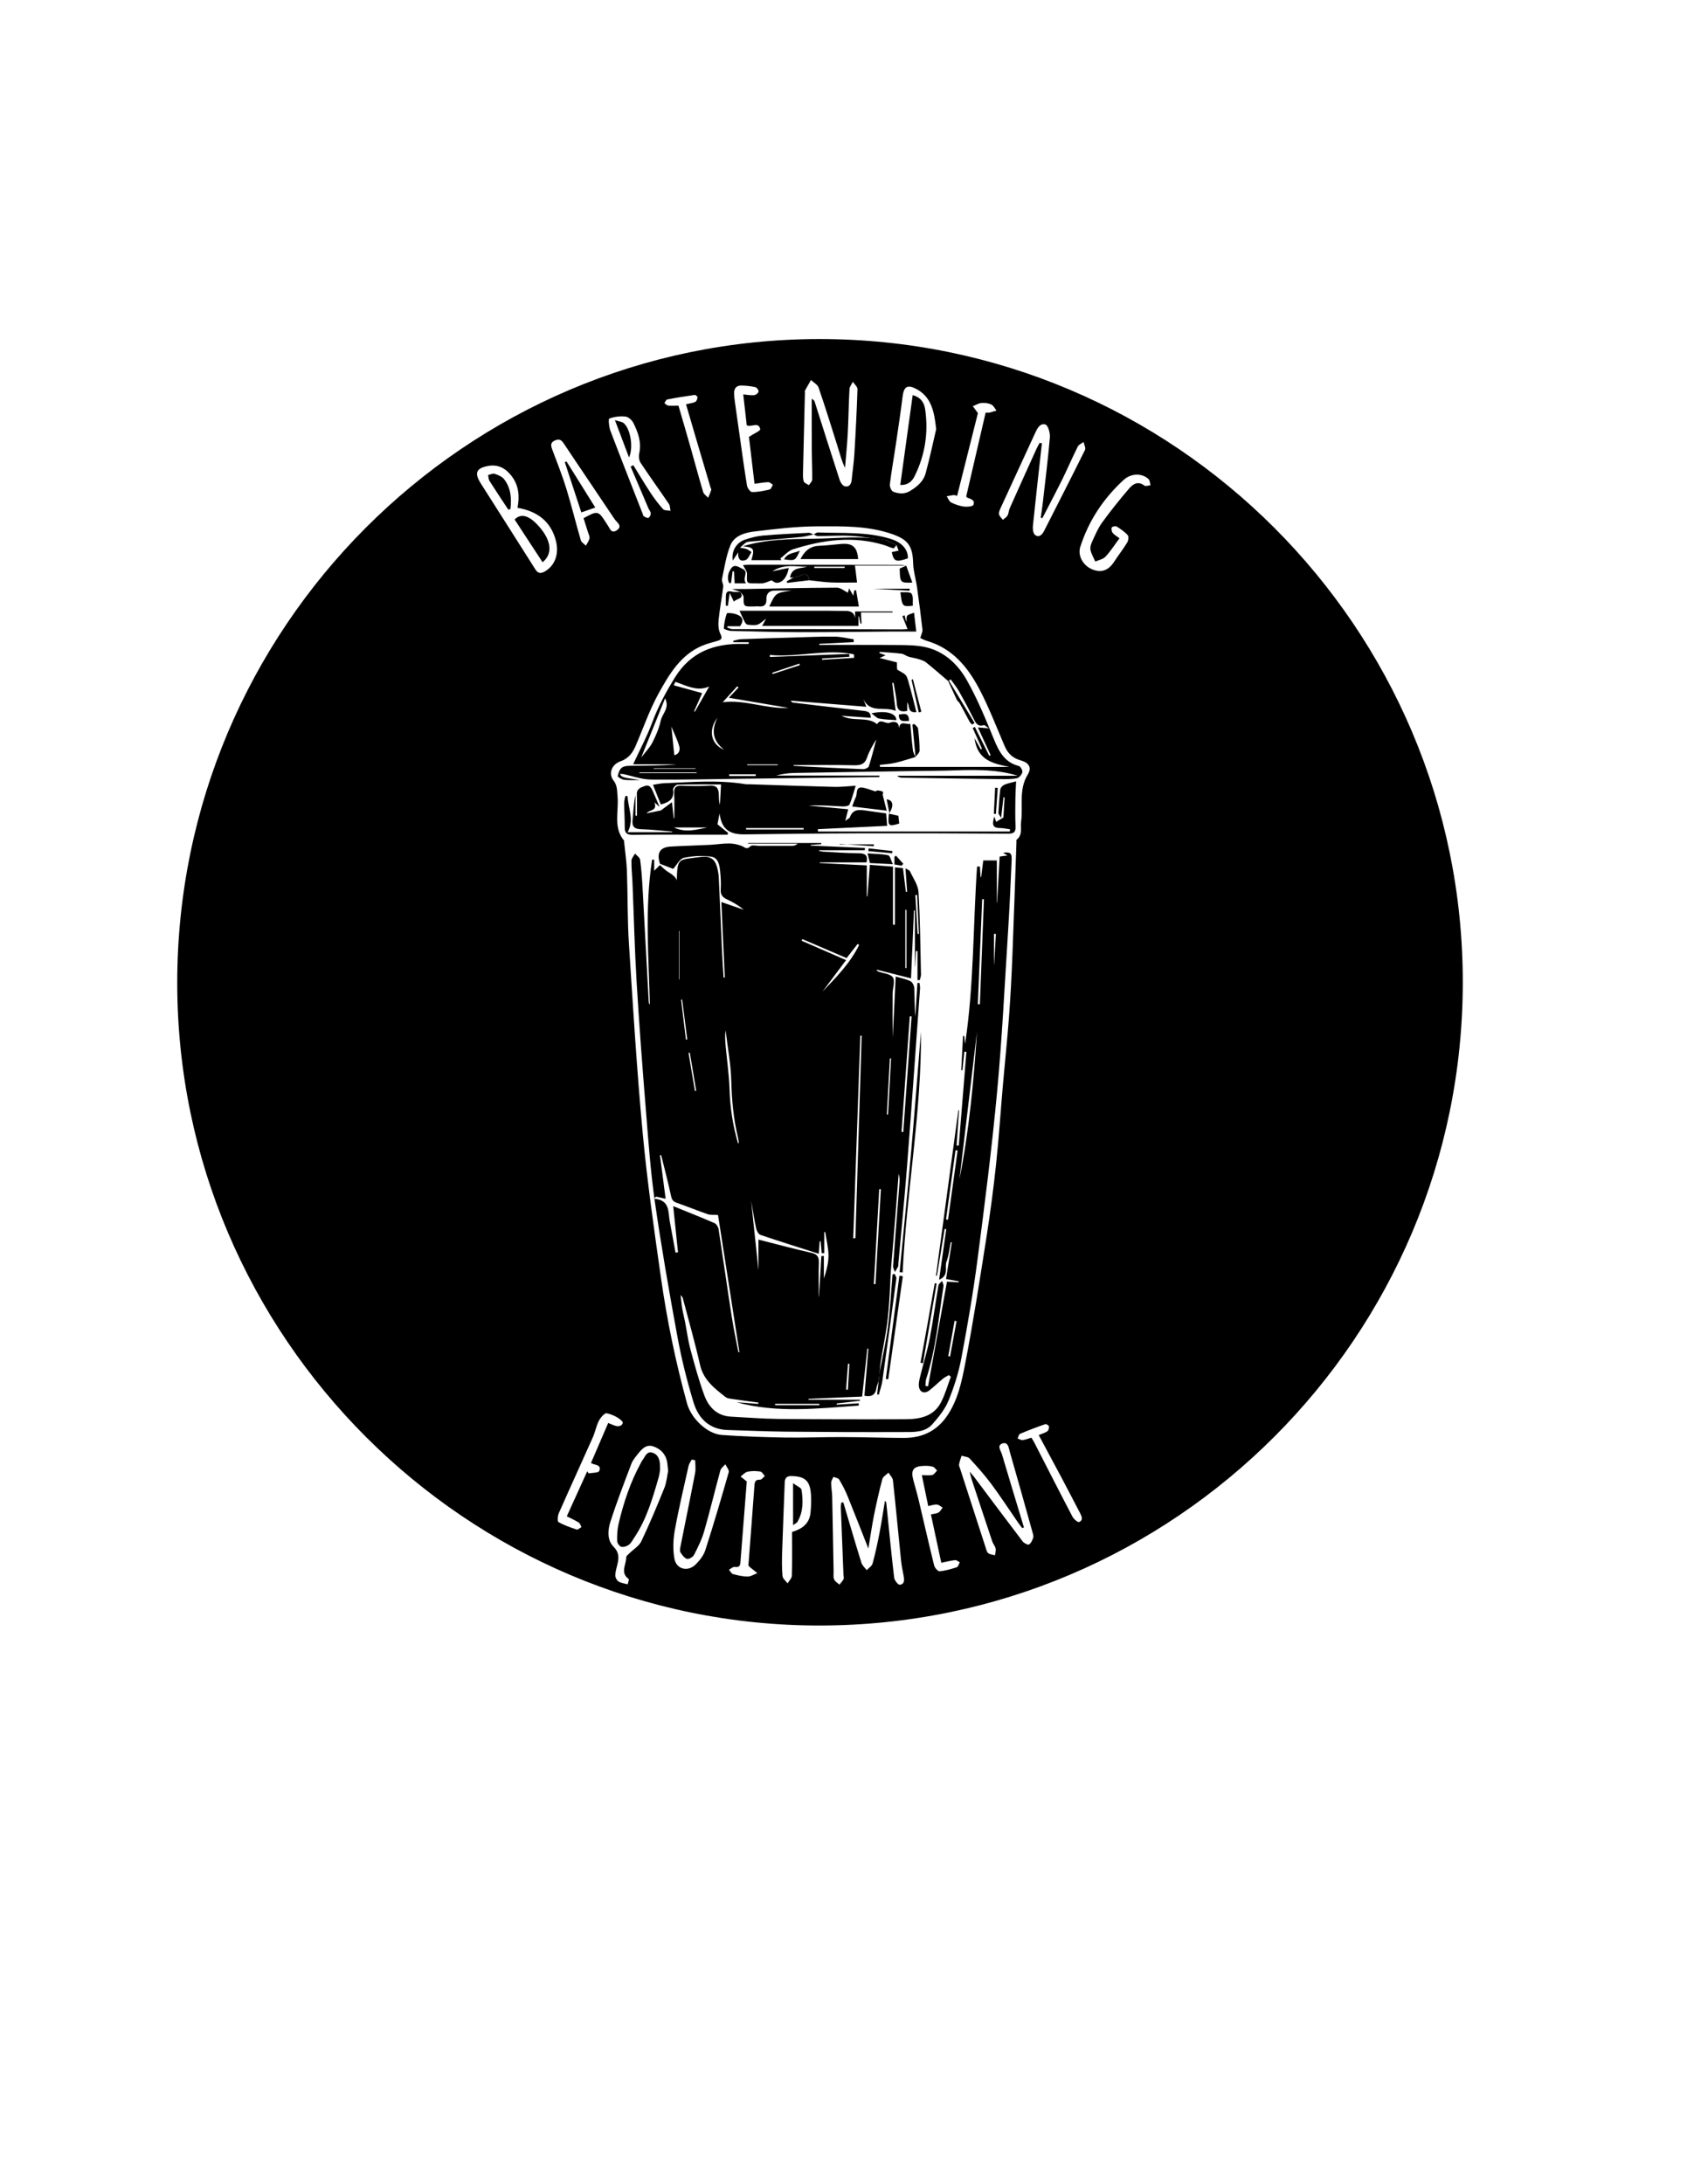 <?xml version="1.0" encoding="utf-8"?>
<!-- Generator: Adobe Illustrator 27.5.0, SVG Export Plug-In . SVG Version: 6.00 Build 0)  -->
<svg version="1.1" id="Capa_1" xmlns="http://www.w3.org/2000/svg" xmlns:xlink="http://www.w3.org/1999/xlink" x="0px" y="0px"
	 viewBox="0 0 612 792" style="enable-background:new 0 0 612 792;" xml:space="preserve">
<path d="M297.41,589.42C169.24,589.53,64.36,484.74,64.3,356.51c-0.07-128.7,104.51-233.54,232.97-233.57
	c128.65-0.03,233.37,104.58,233.39,233.15C530.69,484.71,426.12,589.31,297.41,589.42z M333.85,231.35
	c0.35-1.29,0.88-2.21,0.79-3.06c-0.57-5.11-1.24-10.21-1.96-15.3c-0.42-2.98-1.35-5.92-1.43-8.89c-0.16-6.17-1.89-8.47-7.68-10.47
	c-8.82-3.04-17.97-2.81-27.03-2.78c-7.68,0.03-15.38,0.96-23.02,1.89c-3.41,0.42-7.2,1.55-8.59,5.07
	c-1.52,3.85-2.15,8.06-3.01,12.15c-0.18,0.85,0.56,1.88,0.45,2.77c-0.5,4.03-1.27,8.02-1.68,12.06c-0.17,1.65-0.09,3.56,0.62,4.99
	c0.81,1.62,0.5,2.15-0.98,2.59c-1.82,0.55-3.69,0.97-5.43,1.7c-7.93,3.29-12.06,10.32-15.9,17.24c-3.39,6.1-5.66,12.81-8.45,19.25
	c-1.1,2.53-2.63,4.51-5.47,5.5c-3.16,1.1-4.46,4.46-2.54,6.91c1.49,1.9,1.28,3.79,1.49,5.82c0.53,5.36-1.68,11.13,2.32,15.98
	c0.09,0.11,0.04,0.34,0.06,0.51c0.35,3.53,0.89,7.05,1.02,10.58c0.32,8.75,0.16,17.53,0.72,26.26c1.48,22.93,2.87,45.87,5,68.75
	c1.62,17.42,4.11,34.76,6.57,52.09c2.2,15.51,5.36,30.85,9.52,45.96c1.49,5.41,7.29,11.02,12.63,11.41
	c7.6,0.55,15.23,0.8,22.85,0.93c6.93,0.11,13.87-0.19,20.81-0.17c7.46,0.02,14.91,0.28,22.37,0.31c6.58,0.02,11.92-2.46,15.72-8.05
	c3.92-5.76,5.28-12.47,6.55-19.01c2.94-15.21,5.31-30.54,7.71-45.85c1.38-8.81,2.55-17.67,3.49-26.54
	c1.02-9.57,1.64-19.18,2.48-28.78c0.71-8.2,1.59-16.39,2.2-24.59c0.56-7.52,0.94-15.06,1.24-22.6c0.54-13.51,0.97-27.02,1.45-40.53
	c0.01-0.34-0.09-0.86,0.09-1c2.26-1.74,1.29-4.23,1.59-6.44c0.79-5.72-0.97-11.69,2.45-17.21c1.56-2.52,0.28-4.3-2.59-5.08
	c-2.83-0.77-4.64-2.47-5.79-5.12c-2.98-6.91-5.67-13.97-9.15-20.62c-4.21-8.04-9.84-14.92-19.15-17.61
	C335.36,232.13,334.62,231.7,333.85,231.35z M315.02,561.52c-2.64-6.67-5.04-12.87-7.55-19.03c-0.85-2.08-1.89-4.1-3.05-6.02
	c-0.32-0.54-1.37-0.65-2.08-0.96c-0.29,0.71-0.81,1.41-0.82,2.12c-0.01,1.64,0.33,3.27,0.37,4.91c0.2,9.11,0.35,18.22,0.52,27.33
	c0.02,0.95-0.17,2.01,0.19,2.83c0.34,0.77,1.26,1.28,1.93,1.9c0.51-0.66,1.13-1.27,1.5-2c0.2-0.4-0.02-1.02-0.04-1.54
	c-0.32-8.15-0.65-16.29-0.96-24.44c-0.02-0.59,0.11-1.18,0.17-1.77c0.24-0.03,0.49-0.05,0.73-0.08c2.17,7.29,4.29,14.59,6.55,21.85
	c0.31,1.01,1.27,1.83,1.93,2.73c0.74-0.8,1.89-1.48,2.14-2.41c1-3.67,1.8-7.39,2.52-11.13c0.73-3.75,1.29-7.54,1.97-11.66
	c0.33,0.52,0.47,0.63,0.48,0.76c0.93,9.05,1.79,18.1,2.85,27.13c0.12,0.98,1.41,2.66,2.02,2.6c1.79-0.17,1.71-1.77,1.42-3.24
	c-0.36-1.87-0.75-3.74-0.94-5.62c-0.99-9.66-1.88-19.33-2.93-28.98c-0.11-0.98-1.06-1.88-1.63-2.81c-0.77,0.78-1.98,1.44-2.23,2.36
	c-1.18,4.43-2.17,8.9-3.08,13.4C316.26,553.53,315.72,557.35,315.02,561.52z M378.14,187.91c-0.2-0.06-0.4-0.12-0.6-0.18
	c0.23-1.62,0.5-3.24,0.69-4.87c0.92-8.08,1.94-16.16,2.64-24.27c0.14-1.57-0.67-4.38-1.62-4.66c-2.1-0.62-3.07,1.67-3.87,3.4
	c-4.11,8.87-8.21,17.76-12.28,26.65c-0.36,0.78-0.81,1.68-0.69,2.45c0.11,0.74,0.9,1.38,1.39,2.06c0.58-0.51,1.34-0.93,1.7-1.56
	c0.44-0.8,0.44-1.83,0.82-2.68c3.21-7.2,6.46-14.38,9.71-21.55c0.33-0.73,0.76-1.42,1.14-2.13c0.27,0.06,0.54,0.12,0.8,0.18
	c-1.1,9.97-2.24,19.94-3.26,29.92c-0.11,1.1,0.07,2.76,0.78,3.3c1.38,1.06,2.54-0.01,3.25-1.4c4.98-9.8,9.99-19.58,14.87-29.43
	c0.35-0.7-0.32-1.9-0.52-2.87c-0.71,0.54-1.74,0.92-2.09,1.63c-2.01,4.03-3.78,8.17-5.77,12.21
	C382.92,178.75,380.5,183.31,378.14,187.91z M371.46,553.84c-0.21,0.09-0.41,0.17-0.62,0.26c-0.51-0.67-1.04-1.33-1.52-2.02
	c-3.21-4.64-6.28-9.37-9.64-13.9c-2.42-3.26-5.14-6.31-7.9-9.3c-0.63-0.68-1.95-0.71-2.95-1.04c-0.32,1.04-0.71,2.07-0.91,3.14
	c-0.09,0.46,0.2,1.01,0.36,1.5c3.11,9.64,6.23,19.27,9.36,28.9c0.21,0.65,0.4,1.49,0.89,1.83c0.66,0.46,1.6,0.52,2.42,0.75
	c0.1-0.82,0.41-1.69,0.24-2.46c-0.19-0.89-0.91-1.65-1.21-2.53c-2.54-7.55-5.03-15.12-7.53-22.68c-0.21-0.63-0.33-1.29-0.68-2.67
	c0.82,0.95,1.11,1.26,1.37,1.6c5.93,7.89,11.83,15.81,17.82,23.66c0.5,0.66,1.9,1.41,2.33,1.16c0.75-0.43,1.23-1.56,1.53-2.49
	c0.19-0.59-0.09-1.37-0.28-2.03c-2.7-9.67-5.39-19.34-8.18-28.98c-0.39-1.35-0.58-3.78-2.63-3.16c-2.25,0.68-0.64,2.65-0.25,3.96
	C366.09,536.18,368.79,545,371.46,553.84z M294.48,144.53c0.66,0.6,0.93,0.73,0.99,0.92c3.05,9.55,6.05,19.11,9.15,28.63
	c0.29,0.9,1.12,2.1,1.9,2.27c1.48,0.34,2.29-0.75,2.44-2.29c0.31-3.19,0.8-6.36,0.99-9.56c0.47-7.79,0.87-15.58,1.12-23.37
	c0.03-0.88-1.09-1.79-1.68-2.69c-0.42,0.88-1.17,1.74-1.22,2.64c-0.29,5.37-0.35,10.75-0.63,16.11c-0.22,4.15-0.65,8.3-0.99,12.44
	c-1.23-2.45-1.82-4.95-2.59-7.4c-2.27-7.25-4.54-14.51-7-21.7c-0.38-1.1-1.82-1.83-2.76-2.73c-0.73,1.27-1.47,2.54-2.17,3.83
	c-0.11,0.2-0.03,0.51-0.03,0.77c-0.23,9.62-0.48,19.24-0.69,28.86c-0.02,1.12-0.07,2.31,0.29,3.33c0.21,0.59,1.2,0.9,1.84,1.33
	c0.42-0.66,1.2-1.31,1.21-1.98c0.05-3.7-0.14-7.4-0.16-11.1C294.45,156.91,294.48,150.97,294.48,144.53z M187.74,184.13
	c0.82-4.19,0.45-7.99-2.01-11.34c-2.09-2.85-4.87-4.48-8.5-3.86c-4.48,0.77-5.24,2.55-2.81,6.37c6.58,10.38,13.21,20.72,19.76,31.11
	c0.97,1.53,1.93,1.67,3.41,0.84c3.67-2.07,5.37-6.35,4.03-11.34C199.77,188.98,194.86,185.36,187.74,184.13z M242.38,533.39
	c-0.16-1.49-0.2-2.36-0.35-3.21c-0.52-2.94-2.41-4.85-5.09-5.73c-2.59-0.84-4.19,1.07-5.61,2.86c-0.86,1.08-1.8,2.2-2.28,3.46
	c-2.66,7.03-5.39,14.05-7.66,21.21c-0.93,2.93-1.17,6.5,1.23,8.91c2.02,2.03,1.91,3.97,1.38,6.28c-0.31,1.35-0.77,2.71-0.79,4.07
	c-0.01,0.75,0.54,1.82,1.18,2.22c0.95,0.59,2.19,0.71,3.31,1.03c0.14-0.66,0.6-1.77,0.37-1.93c-3.19-2.3-0.87-5.22-0.91-7.83
	c-0.01-0.5,0.73-1.05,1.2-1.51c1.44-1.45,3.47-2.6,4.29-4.33c3.04-6.39,5.78-12.94,8.42-19.51
	C241.86,537.33,242.03,535.01,242.38,533.39z M339.62,155.62c-0.7-6.63-1.86-11.74-7.2-14.58c-3.24-1.72-4.53-0.85-4.98,2.77
	c-0.73,5.84-1.61,11.66-2.47,17.48c-0.71,4.79-1.57,9.57-2.16,14.38c-0.1,0.85,0.58,2.39,1.26,2.64c1.92,0.72,3.97,0.97,5.97-0.22
	c2.62-1.56,4.94-3.49,5.75-6.45C337.33,165.99,338.53,160.25,339.62,155.62z M252.21,529.5c-0.42-0.08-0.84-0.17-1.26-0.25
	c-0.39,0.76-0.97,1.48-1.15,2.28c-1.73,7.77-3.59,15.52-5,23.35c-0.6,3.33-0.73,6.93-0.15,10.25c0.69,3.95,4.92,4.97,7.77,2.1
	c1.43-1.44,2.84-3.23,3.45-5.12c3.01-9.37,5.8-18.82,8.5-28.29c0.22-0.78-0.79-1.91-1.23-2.87c-0.62,0.74-1.58,1.39-1.81,2.24
	c-2.01,7.34-3.77,14.75-5.88,22.06c-0.85,2.97-2.26,5.8-3.67,8.56c-0.39,0.77-1.88,1.64-2.57,1.44c-0.96-0.28-1.77-1.44-2.37-2.39
	c-0.31-0.49-0.12-1.36,0.01-2.03c1.77-8.91,3.61-17.8,5.32-26.72C252.45,532.63,252.21,531.04,252.21,529.5z M211.7,187.9
	c5.16-2.82,5.34-2.77,8.26,1.8c0.09,0.15,0.16,0.31,0.27,0.44c0.96,1.13,1.36,3.66,3.56,2.12c2.23-1.56-0.08-2.87-0.84-4.03
	c-6.05-9.08-12.22-18.08-18.26-27.17c-0.9-1.35-1.58-2.09-3.28-1.39c-1.82,0.75-1.61,1.88-1.07,3.33c1.75,4.7,3.63,9.37,5.1,14.15
	c1.91,6.2,3.44,12.51,5.26,18.74c0.23,0.78,1.21,1.33,1.84,1.99c0.46-0.88,1.11-1.72,1.31-2.65c0.14-0.68-0.31-1.49-0.54-2.24
	C212.79,191.28,212.23,189.57,211.7,187.9z M406.13,195.18c-1.72,2.3-3.21,4.66-5.08,6.67c-0.87,0.94-2.45,1.21-3.71,1.78
	c-0.61-1.43-1.47-2.81-1.75-4.29c-0.19-1.01,0.27-2.25,0.74-3.25c1.06-2.27,2.04-4.65,3.51-6.65c3.11-4.25,6.41-8.39,9.85-12.38
	c1.34-1.56,3.19-2.75,5.46-0.98c0.44,0.35,1.48-0.07,2.24-0.13c-0.23-0.75-0.23-1.73-0.72-2.21c-2.22-2.15-6.23-2.3-9.05,0.29
	c-7.32,6.72-12.71,14.81-15.75,24.36c-0.1,0.33-0.18,0.67-0.21,1.02c-0.29,3.03,1.8,6.07,4.94,7.19c3.14,1.12,5.59,0.14,7.53-2.84
	c1.55-2.38,3.32-4.63,4.8-7.06c0.43-0.7,0.6-2.17,0.18-2.64c-1.13-1.26-2.6-2.26-4.06-3.17c-0.39-0.24-1.64,0.08-1.75,0.39
	c-0.19,0.57-0.02,1.49,0.37,1.97C404.25,193.96,405.13,194.43,406.13,195.18z M228.78,169.18c0.33-0.16,0.65-0.33,0.98-0.49
	c2.07,3.33,4.06,6.71,6.22,9.98c1.38,2.09,2.9,4.11,4.58,5.96c0.5,0.55,1.77,0.41,2.68,0.59c-0.18-0.84-0.13-1.83-0.58-2.49
	c-3.39-5-6.95-9.9-10.28-14.94c-0.58-0.87-0.71-2.34-0.48-3.4c0.88-4.01-0.42-7.57-2.11-11c-0.51-1.04-1.82-2.22-2.88-2.34
	c-1.94-0.22-4.06,0.05-5.88,0.73c-0.38,0.14-0.12,3.04,0.42,4.45c3.81,10.03,7.76,20.01,11.67,30.01c0.13,0.32,0.17,0.79,0.4,0.93
	c0.53,0.31,1.29,0.77,1.72,0.59c0.45-0.19,0.86-1.06,0.84-1.61c-0.03-0.63-0.59-1.22-0.86-1.85
	C233.06,179.26,230.92,174.22,228.78,169.18z M287.33,555.5c3.65-1.08,6.3-3.02,6.7-6.92c0.23-2.23,0.31-4.51,0.16-6.75
	c-0.34-4.93-2.24-6.54-7.11-6.6c-1.7-0.02-2.34,0.72-2.4,2.3c-0.31,8.46-0.67,16.92-0.94,25.38c-0.09,2.86-0.12,5.74,0.14,8.58
	c0.09,0.93,1.19,1.77,1.83,2.65c0.54-0.92,1.52-1.83,1.55-2.76C287.41,566.17,287.33,560.96,287.33,555.5z M220.64,515.98
	c1.29,0.48,2.24,1.03,3.24,1.16c1.36,0.18,2.65-0.99,1.71-1.9c-1.43-1.39-3.54-2.37-5.51-2.78c-0.74-0.16-2.24,1.58-2.83,2.74
	c-0.97,1.9-1.34,4.1-2.22,6.06c-4.08,9.17-8.28,18.29-12.33,27.48c-0.41,0.94-0.54,2.92-0.1,3.17c2.07,1.17,4.36,1.97,6.63,2.71
	c0.42,0.14,1.13-0.57,1.7-0.89c-0.31-0.56-0.49-1.34-0.96-1.64c-1.36-0.85-2.84-1.5-4.35-2.27c2.51-5.52,4.96-10.91,7.41-16.31
	c0.17,0.25,0.34,0.5,0.52,0.75c1.32-0.26,3.53-0.16,3.82-0.85c1.04-2.53-1.9-2.07-2.97-2.95
	C216.49,525.58,218.53,520.85,220.64,515.98z M334.42,534.9c1.43,0,2.67,0.19,3.8-0.07c0.66-0.16,1.16-1.03,1.73-1.58
	c-0.49-0.49-0.91-1.22-1.5-1.4c-0.97-0.3-2.05-0.35-3.08-0.33c-4.1,0.1-5.07,1.45-3.98,5.39c0.62,2.25,1.28,4.49,1.82,6.75
	c1.89,7.98,3.7,15.99,5.67,23.95c0.21,0.87,1.36,2.2,1.97,2.14c2.12-0.19,4.22-0.8,6.26-1.47c0.5-0.17,0.73-1.18,1.08-1.8
	c-0.58-0.27-1.19-0.83-1.73-0.77c-1.59,0.17-3.16,0.59-4.98,0.96c-1.27-5.9-2.51-11.67-3.77-17.54c1.11-0.25,2.04-0.27,2.75-0.68
	c0.63-0.37,1.01-1.17,1.51-1.78c-0.69-0.4-1.35-1.06-2.07-1.12c-0.97-0.08-1.97,0.32-3.16,0.56
	C335.95,542.3,335.2,538.7,334.42,534.9z M269.63,143.01c1.57,0.14,2.79,0.41,3.97,0.28c0.61-0.06,1.49-0.75,1.6-1.29
	c0.1-0.46-0.64-1.5-1.16-1.61c-1.67-0.37-3.41-0.57-5.13-0.59c-1.8-0.03-2.65,1.1-2.6,2.86c0.03,1.04,0.15,2.08,0.29,3.1
	c0.48,3.51,0.99,7.02,1.49,10.53c0.94,6.6,1.83,13.21,2.9,19.79c0.15,0.9,1.2,2.34,1.84,2.34c2.13,0.01,4.29-0.42,6.39-0.92
	c0.5-0.12,0.79-1.13,1.17-1.73c-0.56-0.33-1.13-0.96-1.68-0.94c-1.54,0.04-3.07,0.35-4.99,0.6c-0.71-5.99-1.41-11.93-2.02-17.02
	c1.83-1.2,4.2-2.23,4.09-2.76c-0.58-2.9-3.12-0.64-4.89-1.43C270.5,150.65,270.08,146.99,269.63,143.01z M354.76,149.8
	c-2.45,9.73-4.99,19.83-7.54,29.99c-0.62-0.14-0.96-0.31-1.28-0.27c-0.84,0.1-1.67,0.29-2.5,0.44c0.52,0.77,0.88,1.87,1.61,2.24
	c1.45,0.73,3.07,1.27,4.67,1.49c1.14,0.15,3.14-0.02,3.4-0.63c0.75-1.79-1.08-2.13-2.32-2.67c-0.13-0.06-0.18-0.27-0.28-0.42
	c2.35-10.15,4.71-20.31,7.04-30.34c0.89,0,1.16,0.05,1.39-0.01c0.86-0.23,1.7-0.5,2.55-0.75c-0.62-0.76-1.09-1.83-1.89-2.2
	c-1.06-0.49-2.39-0.66-3.56-0.55c-1.07,0.1-2.09,0.76-3.14,1.17C353.49,148.09,354.07,148.87,354.76,149.8z M270.91,537.18
	c-0.77,9.8-1.56,19.64-2.32,29.49c-0.11,1.39-0.75,1.66-2.08,1.5c-0.64-0.08-1.37,0.65-2.05,1.01c0.48,0.55,0.87,1.43,1.46,1.59
	c1.74,0.47,3.56,0.9,5.35,0.89c1.16-0.01,2.32-0.8,3.48-1.25c-0.92-0.73-1.84-1.45-2.76-2.19c-0.12-0.1-0.21-0.25-0.49-0.58
	c0.73-9.57,1.49-19.33,2.2-29.1c0.1-1.34,0.44-2.07,2.02-1.99c0.56,0.03,1.16-0.86,1.75-1.32c-0.54-0.57-1.01-1.54-1.62-1.63
	c-1.52-0.23-3.15-0.27-4.65,0.04c-0.92,0.19-1.69,1.14-2.53,1.75C269.39,535.97,270.12,536.55,270.91,537.18z M374.17,521.31
	c0.41,0.69,0.74,1.19,1.02,1.72c4.62,9,9.21,18.03,13.91,26.99c0.45,0.86,1.96,2.07,2.4,1.87c1.57-0.73,0.9-2.11,0.28-3.31
	c-2.21-4.22-4.39-8.45-6.62-12.65c-2.75-5.18-5.53-10.33-8.34-15.57c1.31-0.55,2.35-0.81,3.15-1.39c0.42-0.3,0.65-1.2,0.56-1.77
	c-0.05-0.34-0.99-0.92-1.32-0.8c-3.1,1.08-6.17,2.24-9.19,3.52c-0.44,0.19-0.57,1.1-0.85,1.68c0.61,0.21,1.23,0.64,1.81,0.58
	C371.98,522.07,372.95,521.66,374.17,521.31z M246.13,147.09c1.55,5.33,3.13,10.72,4.66,16.12c1.44,5.07,2.79,10.18,4.31,15.23
	c0.24,0.79,1.19,1.37,1.8,2.05c0.38-0.94,0.81-1.86,1.12-2.82c0.09-0.27-0.18-0.65-0.28-0.98c-1.67-5.64-3.35-11.28-5.01-16.92
	c-1.29-4.36-2.56-8.73-3.86-13.18c1.41-0.34,2.48-0.43,3.38-0.87c0.45-0.23,0.73-1.07,0.8-1.67c0.03-0.26-0.72-0.9-1.04-0.85
	c-3.33,0.47-6.66,1.01-9.96,1.65c-0.41,0.08-0.69,0.85-1.03,1.3c0.45,0.32,0.87,0.85,1.36,0.91
	C243.49,147.18,244.62,147.09,246.13,147.09z"/>
<path d="M318.76,500.73c-0.28,0.89-0.68,1.76-0.82,2.66c-0.41,2.54-1.94,3.21-4.35,2.71c0.48-5.68,0.96-11.37,1.44-17.06
	c-0.13-0.01-0.25-0.02-0.38-0.03c-0.62,5.66-1.23,11.32-1.89,17.39c-6.6,0.28-13.03,0.55-19.46,0.82c0.01,0.11,0.02,0.22,0.03,0.33
	c6.2,0,12.4,0,18.6,0c0.03,0.12,0.05,0.24,0.08,0.37c-2.84,0.33-5.67,0.66-8.51,0.99c0.02,0.14,0.03,0.28,0.05,0.43
	c2.66-0.17,5.31-0.33,7.97-0.5c0,0.28,0.01,0.56,0.01,0.84c-14.8,1.02-29.61,2.81-44.36-1.22c2.64,0.2,5.27,0.4,7.91,0.6
	c0.01-0.16,0.03-0.32,0.04-0.48c-2.98-0.4-5.97-0.78-8.95-1.23c-1.01-0.15-2.22-0.2-2.96-0.78c-4-3.13-8.01-6.16-9.26-11.68
	c-1.85-8.17-4.16-16.23-6.29-24.33c-0.04-0.14-0.18-0.25-0.76-1.01c0.25,2.11,0.36,3.57,0.61,5.01c0.26,1.53,0.67,3.04,0.97,4.57
	c0.67,3.4,1.1,6.85,2,10.19c1.5,5.59,3.04,11.19,5.02,16.61c1.6,4.36,4.64,7.5,9.74,7.76c5.7,0.29,11.4,0.77,17.11,0.82
	c15.36,0.14,30.72,0.17,46.08,0.11c5.18-0.02,10.24-0.94,12.93-6.11c1.52-2.93,2.41-6.18,3.58-9.29c-0.25-0.2-0.49-0.4-0.74-0.6
	c-0.7,0.42-1.47,0.76-2.1,1.28c-1.67,1.38-3.23,2.9-4.92,4.24c-1.74,1.37-3.54,0.79-3.82-1.38c-0.18-1.41,0.29-2.95,0.64-4.39
	c1.07-4.36,2.44-8.65,3.28-13.05c1.22-6.37,2.06-12.82,3.16-19.22c0.1-0.6,0.87-1.09,1.33-1.63c0.18,0.65,0.59,1.34,0.49,1.95
	c-1.75,11.27-2.71,22.68-6.27,33.61c-0.25,0.78-0.18,1.67-0.26,2.51c0.31,0.05,0.62,0.1,0.94,0.15c2.27-12.55,4.54-25.1,6.87-37.96
	c1.19,0.07,2.7,0.16,4.21,0.25c0.02-0.12,0.04-0.24,0.06-0.36c-1.44-0.26-2.88-0.53-4.61-0.85c0.71-4.51,1.41-8.9,2.1-13.3
	c-0.13-0.02-0.25-0.04-0.38-0.06c-0.5,2.39-0.71,4.89-1.58,7.14c-0.76,1.96,1.09,4.89-2.66,6.49c0.92-6.51,1.75-12.42,2.59-18.34
	c-0.2-0.03-0.39-0.06-0.59-0.08c-0.93,5.65-1.85,11.3-2.78,16.96c-0.12-0.02-0.24-0.04-0.35-0.05c2.71-19.98,5.41-39.97,8.12-59.95
	c0.08,0,0.15,0,0.23,0c-0.29,4.26-0.59,8.51-0.88,12.77c0.27,0.01,0.53,0.03,0.8,0.04c0.92-11.33,1.84-22.65,2.77-33.98
	c-0.25-0.03-0.51-0.06-0.76-0.08c-0.23,2.25-0.46,4.5-0.69,6.75c-0.14-0.01-0.29-0.02-0.43-0.02c0.22-4.13,0.43-8.26,0.65-12.4
	c0.14,0,0.28,0,0.42-0.01c0.11,0.97,0.21,1.93,0.32,2.9c3.24-21.33,2.88-42.9,4.35-64.33c0.34,0,0.68-0.01,1.03-0.01
	c0.08,1.27,0.17,2.54,0.25,3.81c0.07,0,0.13,0.01,0.2,0.01c0.25-1.94,0.5-3.88,0.77-6.02c1.62,0,3.22,0,4.92,0
	c0,5.14,0,10.21,0,15.28c0.03,0,0.07,0.01,0.1,0.01c0.31-5.53,0.61-11.05,0.93-16.72c0.87-0.11,1.69-0.22,2.84-0.37
	c-0.66-0.4-1.1-0.68-1.6-0.99c2.67-0.35,3.22,0.05,3.1,2.86c-0.37,8.58-0.76,17.17-1.3,25.74c-1.24,19.39-2.17,38.82-3.98,58.16
	c-1.89,20.27-4.46,40.47-7.09,60.66c-1.57,12.02-3.63,23.99-5.88,35.9c-0.99,5.24-2.64,10.42-4.66,15.36
	c-1.27,3.11-3.55,5.91-5.81,8.48c-2.72,3.11-6.78,2.87-10.46,2.88c-14.32,0.06-28.64-0.01-42.96-0.14
	c-6.94-0.07-13.87-0.4-20.81-0.59c-6.71-0.18-10.67-4.17-12.45-10.02c-2.36-7.77-4.34-15.7-5.82-23.69
	c-3-16.27-5.84-32.58-8.19-48.95c-1.6-11.15-2.39-22.42-3.3-33.65c-1.25-15.39-2.41-30.79-3.34-46.2
	c-0.71-11.86-0.99-23.74-1.48-35.61c-0.11-2.77-0.43-5.54-0.39-8.31c0.01-0.87,0.84-1.73,1.3-2.59c0.64,0.74,1.74,1.42,1.85,2.23
	c0.46,3.43,0.7,6.9,0.89,10.36c0.76,13.68,1.48,27.37,2.22,41.06c0.02,0.39,0.12,0.78,0.42,1.16c-0.44-17.56-1.9-35.13,0.81-52.59
	c0.25,0,0.5,0,0.76,0c0,1.43,0,2.85,0,4.01c0.66-0.66,1.38-1.37,2.09-2.08c0.88,0.78,1.68,1.69,2.67,2.31
	c1.96,1.22,3.78,2.44,3.43,4.05c0.18-9.24,0.36-8.14,8.39-9.26c3.86-0.54,5.64,0.71,6.44,4.56c0.19,0.93,0.37,1.87,0.41,2.81
	c0.43,9.34,0.81,18.67,1.24,28.01c0.13,2.78,0.33,5.56,0.51,8.34c0.15-0.01,0.29-0.02,0.44-0.02c-0.41-9.03-0.82-18.07-1.25-27.38
	c2.99,1.03,5.55,1.91,8.1,2.79c-1.89-1.6-3.97-2.78-6.13-3.79c-1.61-0.75-2.34-1.73-2.21-3.61c0.15-2.15,0.01-4.34-0.2-6.49
	c-0.22-2.28-0.71-5.02-3.26-5.35c-3.25-0.43-6.72-0.28-9.91,0.42c-1.49,0.33-2.55,2.57-3.86,4.01c-1.36-0.52-3.08-1.19-4.8-1.85
	c-1.3-3.92-0.03-6.02,3.92-6.25c4.73-0.27,9.48-0.38,14.21-0.62c2.32-0.12,4.63-0.52,6.94-0.5c1.54,0.01,3.16,0.34,4.59,0.91
	c1.11,0.44,1.79,1.51,3.13,0.11c0.55-0.57,2.16-0.15,3.28-0.15c3.99-0.01,7.98,0.01,11.97-0.02c0.65,0,1.3-0.19,1.91-0.78
	c-6,0-12,0-18.01,0c0-0.08,0-0.16,0.01-0.24c8.86,0,17.72,0,26.58,0c0,0.14,0,0.28,0,0.41c-1.31,0.09-2.62,0.19-3.92,0.28
	c0.01,0.08,0.01,0.16,0.02,0.25c6.57,0.29,13.13,0.58,19.7,0.86c-0.01,0.28-0.02,0.55-0.03,0.83c-5.53,0-11.06,0-16.59,0
	c-0.02,0.07-0.04,0.14-0.05,0.22c0.47,0.1,0.94,0.26,1.41,0.29c4.33,0.23,8.66,0.57,13,0.58c2.39,0.01,3.42,0.72,2.86,3.32
	c-5.63,0-11.31,0-16.99,0c0,0.08,0,0.16-0.01,0.23c5.64,0.28,11.28,0.56,17.09,0.85c0,3.8,0,7.5,0,11.2c0.08,0,0.16,0,0.24,0.01
	c0.28-3.68,0.56-7.37,0.87-11.41c2.71,0.21,5.26,0.42,8.39,0.66c0,7.1,0,14.07,0,21.04c0.24,0,0.48,0,0.72,0c0-6.86,0-13.72,0-20.77
	c0.99,0.08,1.82,0.15,2.91,0.25c0.35,2.89,0.71,5.76,1.06,8.63c0.15-0.01,0.29-0.02,0.44-0.03c-0.19-2.68-0.38-5.37-0.6-8.53
	c0.79,0.51,1.45,0.7,1.64,1.1c1.14,2.48,2.94,4.95,3.09,7.52c0.6,9.95,0.67,19.93,0.9,29.9c0.02,0.68-0.29,1.36-0.45,2.04
	c-0.27-0.01-0.54-0.03-0.82-0.04c0-3.5,0-6.99,0-10.49c-0.19,0-0.37,0-0.56,0c-0.1,1.89-0.21,3.77-0.31,5.66
	c-0.02,0-0.04-0.01-0.06-0.01c0-6.8,0-13.6,0-20.4c-0.11-0.01-0.23-0.02-0.34-0.03c-0.35,8.15-0.71,16.31-1.07,24.66
	c-4.23-1.07-8.29-2.09-12.36-3.12c-0.03,0.1-0.06,0.2-0.09,0.3c0.19,0.12,0.37,0.28,0.58,0.35c1.84,0.68,4.47,0.84,5.3,2.15
	c0.87,1.36-0.09,3.83-0.11,5.81c-0.05,5.36-0.02,10.72,0.05,16.11c0.35-7.26,0.7-14.51,1.07-22.25c1.92,0.57,3.76,0.9,5.37,1.7
	c0.72,0.36,1.33,1.63,1.37,2.52c0.16,3.42,0.06,6.85,0.4,10.3c0.25-4.06,0.49-8.13,0.74-12.19c0.25-0.01,0.49-0.02,0.74-0.03
	c0.07,0.67,0.26,1.35,0.21,2.01c-1.53,21.26-3.02,42.53-4.66,63.79c-0.93,12.01-2.13,24.01-3.21,36.01
	c-0.03,0.35,0.06,0.74-0.08,1.03c-0.34,0.69-0.78,1.33-1.17,1.99c-0.23-0.73-0.72-1.48-0.66-2.19c0.74-10.11,1.56-20.21,2.34-30.32
	c0.08-1.03,0.01-2.07-0.31-3.13c-0.34,4.37-0.67,8.73-1.02,13.1c-0.54,6.64-1.04,13.29-1.65,19.93c-0.32,3.54-0.37,7.09-0.59,10.63
	c-0.22,3.71-0.48,7.44-0.99,11.12c-0.6,4.36-1.5,8.68-2.21,13.03c-0.25,1.53-0.32,3.09-0.48,4.63
	C318.94,498.88,318.85,499.8,318.76,500.73z M239.85,418.85c-0.14,0.01-0.29,0.03-0.43,0.04c0.68,5.23,1.36,10.46,2.05,15.8
	c-1.36-0.31-2.4-0.55-3.44-0.79c-0.3,0.25-0.6,0.5-0.9,0.75c6.04,0.42,5.19,4.8,5.85,8.29c0.72,3.76,1.39,7.52,2.08,11.28
	c0.3-0.05,0.6-0.1,0.9-0.14c-0.57-5.47-1.14-10.94-1.74-16.73c5.12,2.08,10.1,4.04,15.01,6.17c0.7,0.3,1.33,1.42,1.46,2.24
	c1.64,10.6,3.14,21.23,4.79,31.84c0.66,4.27,1.59,8.5,2.4,12.75c0.12-0.03,0.23-0.05,0.35-0.08c-2.61-16.76-5.23-33.51-7.75-49.71
	c-1.69-0.11-2.8,0.05-3.73-0.28c-3.76-1.3-7.45-2.82-11.2-4.12c-1.31-0.45-1.82-1.08-2.11-2.48
	C242.38,428.7,241.07,423.79,239.85,418.85z M297.97,455.45c0.3-0.01,0.6-0.02,0.9-0.03c0,2.73,0,5.46,0,8.18
	c0.92-2.76,1.68-5.52,1.68-8.28c0-2.84-0.74-5.68-1.16-8.51c-0.12-0.02-0.25-0.04-0.37-0.06c0,2.55,0,5.09,0,7.64
	c-0.31,0.01-0.62,0.03-0.93,0.04c-0.12-1.45-0.24-2.9-0.37-4.35c-0.12,0-0.24,0-0.36,0.01c-0.1,1.32-0.2,2.65-0.35,4.53
	c-7.2-2.31-14.19-4.49-21.12-6.84c-0.72-0.24-1.38-1.44-1.57-2.31c-0.68-3.09-1.15-6.23-1.82-10.03
	c1.05,10.02,2.04,19.34,3.02,28.67c-0.12,0.01-0.25,0.02-0.37,0.03c0-4.81,0-9.61,0-14.66c6.46,1.63,12.78,3.36,19.17,4.79
	c2.3,0.51,2.81,1.6,2.74,3.73c-0.15,4.03-0.04,8.07-0.04,12.11c0.03,0.01,0.06,0.02,0.08,0.04
	C297.39,465.24,297.68,460.34,297.97,455.45z M309.53,449.03c0.26-0.02,0.52-0.05,0.78-0.07c0.76-24.47,1.52-48.94,2.28-73.42
	c-0.16,0-0.33-0.01-0.49-0.01C311.25,400.03,310.39,424.53,309.53,449.03z M348.07,427.6c3.49-17.65,5.18-35.51,6.35-53.43
	C352.31,391.98,350.19,409.79,348.07,427.6z M306.94,348.14c-3.01,4.01-5.79,7.71-8.56,11.41c5.02-5.19,10.06-10.34,13.28-16.88
	c-0.17-0.14-0.34-0.27-0.52-0.41c-1.37,1.75-2.73,3.5-4.02,5.15c-5.52-2.37-10.79-4.63-16.05-6.89c-0.09,0.2-0.17,0.4-0.26,0.6
	C296.05,343.41,301.29,345.69,306.94,348.14z M327.05,410.43c0.21,0.01,0.43,0.03,0.64,0.04c1-13.98,2.01-27.95,3.01-41.93
	c-0.21-0.01-0.43-0.03-0.64-0.04C329.06,382.47,328.05,396.45,327.05,410.43z M267.79,414.78c0.12-0.36,0.23-0.53,0.21-0.68
	c-0.08-0.6-0.17-1.19-0.31-1.78c-1.62-6.67-2.22-13.43-2.4-20.31c-0.16-6.15-1.33-12.27-2.06-18.4c-0.3,2.01-0.14,3.97,0.04,5.94
	c0.48,5.15,1.23,10.3,1.39,15.46C264.87,401.7,265.86,408.21,267.79,414.78z M356.95,326.11c-0.21-0.03-0.42-0.06-0.64-0.09
	c-0.53,12.7-1.05,25.4-1.58,38.11c0.25,0.01,0.5,0.02,0.74,0.03C355.97,351.47,356.46,338.79,356.95,326.11z M319.56,431.22
	c-0.2-0.01-0.4-0.02-0.6-0.04c-0.65,11.48-1.3,22.96-1.95,34.43c0.19,0.01,0.38,0.02,0.58,0.04
	C318.25,454.18,318.91,442.7,319.56,431.22z M347.4,417.15c-0.26-0.02-0.51-0.04-0.77-0.05c-1.15,8.35-2.29,16.71-3.44,25.06
	c0.25,0.03,0.5,0.07,0.74,0.1C345.09,433.89,346.24,425.52,347.4,417.15z M281.15,509.04c0.02,0.16,0.04,0.32,0.06,0.48
	c5.35,0,10.69,0,16.04,0c0-0.16,0-0.32-0.01-0.48C291.88,509.04,286.51,509.04,281.15,509.04z M328.44,351.09
	c0.14-0.04,0.27-0.07,0.41-0.11c0-7.02,0-14.05,0-21.07c-0.14-0.01-0.27-0.01-0.41-0.02C328.44,336.96,328.44,344.03,328.44,351.09z
	 M321.72,404.1c0.15,0.01,0.29,0.02,0.44,0.02c0.37-6.78,0.73-13.56,1.1-20.34c-0.14-0.01-0.29-0.01-0.43-0.02
	C322.45,390.54,322.08,397.32,321.72,404.1z M347,479.07c-0.23-0.05-0.46-0.11-0.69-0.16c-0.77,4.28-1.54,8.57-2.31,12.85
	c0.22,0.04,0.44,0.08,0.66,0.12C345.44,487.61,346.22,483.34,347,479.07z M246.5,337.57c-0.05,0-0.1,0-0.15,0c0,5.85,0,11.7,0,17.55
	c0.05,0,0.1,0,0.15,0C246.5,349.27,246.5,343.42,246.5,337.57z M252.1,395.59c0.15-0.03,0.31-0.05,0.46-0.08
	c-0.77-4.6-1.55-9.2-2.32-13.81c-0.15,0.02-0.3,0.05-0.45,0.07C250.56,386.39,251.33,390.99,252.1,395.59z M247.46,362.45
	c-0.12,0.01-0.25,0.03-0.37,0.04c0.58,4.83,1.16,9.66,1.75,14.49c0.16-0.02,0.32-0.04,0.48-0.06
	C248.7,372.1,248.08,367.28,247.46,362.45z M332.7,324.5c-0.21,0.02-0.42,0.05-0.63,0.07c0.27,4.69,0.53,9.39,0.8,14.08
	c0.16-0.01,0.33-0.02,0.49-0.02C333.14,333.92,332.92,329.21,332.7,324.5z M360.58,349.69c0.02-0.02,0.04-0.05,0.06-0.07
	c0.22-3.66,0.43-7.32,0.65-10.98c-0.24-0.01-0.47-0.01-0.71-0.02C360.58,342.3,360.58,346,360.58,349.69z M306.93,503.88
	c0.22,0.01,0.44,0.03,0.66,0.04c0.18-3.13,0.37-6.27,0.55-9.4c-0.17-0.01-0.33-0.02-0.5-0.03
	C307.4,497.62,307.17,500.75,306.93,503.88z"/>
<path d="M271.63,232.87c-1.86,0-3.72,0-5.58,0c-0.02-0.17-0.04-0.35-0.06-0.52c0.97-0.2,1.93-0.54,2.91-0.58
	c6.24-0.24,12.48-0.42,18.73-0.6c5.02-0.14,10.04-0.38,15.06-0.33c2.34,0.02,4.67,0.62,7.01,0.96c0,0.34,0.01,0.69,0.01,1.03
	c-4.18,0.21-8.35,0.42-12.53,0.63c0,0.13,0.01,0.27,0.01,0.4c9.27,0,18.53-0.06,27.8,0.03c3.54,0.03,7.16,0,10.58,0.73
	c6.96,1.5,11.93,6.25,15.23,12.12c3.84,6.83,6.84,14.16,9.82,21.44c1.83,4.47,3.9,8.26,8.98,9.58c0.62,0.16,1.44,1.62,1.28,2.25
	c-0.22,0.88-1.19,2.03-2.01,2.19c-1.93,0.38-3.97,0.34-5.96,0.31c-11.89-0.14-23.78-0.33-35.66-0.51c-0.59-0.01-1.18-0.13-1.76-0.7
	c14.59,0,29.18,0,43.77,0c-8.57-2.64-17.29-2.13-25.99-1.87c-2.95,0.09-5.9,0.06-8.84,0.11c-15.42,0.24-30.84,0.46-46.25,0.74
	c-2.21,0.04-4.41,0.34-6.59,0.94c12.48,0,24.96,0,37.44,0c0,0.18,0,0.37,0,0.56c-15.84,0.19-31.68,0.38-47.52,0.57
	c-11.8,0.14-23.59,0.44-35.39,0.32c-3.36-0.03-6.71-1.3-10.07-1.99c-0.34-0.07-0.71-0.01-1.22-0.01c0.89,1.23,0.89,1.23,7.39,2.17
	c-1.93,0-3.87,0.15-5.77-0.07c-0.87-0.1-2.4-1.04-2.35-1.36c0.21-1.13,0.72-2.56,1.6-3.13c0.98-0.63,2.48-0.59,3.76-0.61
	c5.38-0.06,10.75-0.02,16.13-0.53c-5.4,0-10.79,0-15.91,0c2.4-5.19,5.05-10.1,6.97-15.28c2.13-5.73,4.97-10.97,8.17-16.16
	c5.72-9.28,14.21-12.39,24.48-12.21c0.76,0.01,1.53,0,2.29,0C271.6,233.3,271.62,233.09,271.63,232.87z M332.15,274.55l-0.05-0.05
	c-2.45,0.72-4.88,1.54-7.37,2.11c-1.82,0.42-3.71,0.51-5.58,0.75c0.04,0.24,0.07,0.48,0.11,0.72c15.63,0,31.26,0,46.89,0
	c-5.87-1.2-11.64-2.4-12.61-10.4c0.91,1.63,1.58,2.82,2.25,4.02c0.15-0.07,0.29-0.13,0.44-0.2c-1.12-2.51-2.24-5.01-3.36-7.52
	c0.26-0.13,0.52-0.25,0.78-0.38c1.74,3.48,3.48,6.97,5.22,10.45c0.17-0.08,0.34-0.17,0.51-0.25c-1.48-3.21-2.97-6.43-4.63-10.02
	c1.44,0.11,2.34,0.18,4.04,0.32c-1.04-0.66-1.58-1.26-1.9-1.16c-2.01,0.64-2.77-0.5-3.54-2.04c-1.7-3.4-3.49-6.77-5.36-10.09
	c-0.89-1.57-2.04-2.99-3.1-4.46c-0.01-0.01-0.41,0.27-0.63,0.41c-0.08,0.08-0.16,0.15-0.24,0.23c-2.7-2.29-5.36-4.64-8.12-6.84
	c-0.77-0.61-1.84-0.9-2.81-1.2c-1.16-0.35-2.38-0.49-3.53-0.85c-0.87-0.27-1.65-0.96-2.52-1.07c-2.62-0.32-5.27-0.46-7.91-0.66
	c-0.03,0.14-0.07,0.28-0.1,0.43c0.66,0.24,1.32,0.47,2.23,0.79c-0.66,0.31-1.05,0.49-2.14,1c2.67,0.68,4.69,1.2,6.26,1.6
	c0.09,1.15-0.13,2.48,0.27,2.72c2.79,1.63,3.09,1.56,3.72,3.63c1.14,3.77,2.02,7.61,3.08,11.68c-3.32,0.36-2.34-2.24-3.33-3.58
	c0,1.21,0,2.2,0,3.14c-2.52,0.55-3.65-0.25-3.81-2.8c-0.15-2.47-0.75-4.92-1.15-7.38c-0.16,0.02-0.33,0.04-0.49,0.06
	c0.39,3.17,0.79,6.35,1.25,10.1c-4.08-1.71-9.16,1.05-11.72-4.23c0.33,0.82,0.65,1.65,1.09,2.75c-9.33-0.75-18.37-1.48-27.41-2.21
	c0.29,0.57,0.61,0.67,0.95,0.71c8.52,1.01,17.03,2.05,25.56,2.99c1.61,0.18,2.54,0.64,2.51,2.51c-3.51-0.25-6.85-0.48-10.61-0.74
	c4.33,2.3,9.34,0.11,12.92,3.05c1.14-2.24,3.09,0.09,4.62-0.54c1.09-0.44,3.32-0.72,3.27,1.97c0.57-2.91,2.46-1.21,4.14-1.53
	c0.31,3.3,0.55,6.39,0.93,9.46C331.25,272.85,331.8,273.69,332.15,274.55z M287.89,277.43c0.01,0.09,0.02,0.18,0.02,0.27
	c1.03,0.06,2.05,0.14,3.08,0.19c7.38,0.36,14.75,0.74,22.13,1.01c0.7,0.03,1.9-0.5,2.07-1.03c1.03-3.2,1.83-6.48,2.71-9.74
	c-1.31,2.08-2.56,4.22-3.34,6.52c-0.87,2.58-2.5,2.9-4.93,2.84C302.39,277.32,295.14,277.43,287.89,277.43z M232.6,274.7
	c1.6-2.1,3.15-3.64,4.09-5.49c1.29-2.53,2.43-5.22,3.03-7.98c0.55-2.5,3.31-4.46,1.56-8.03C238.36,260.44,235.6,267.26,232.6,274.7z
	 M309.85,238.53c-0.03-0.43-0.06-0.86-0.09-1.29c-10.19-2.03-20.31,1.22-30.49,0.25c0.01,0.24,0.01,0.48,0.02,0.72
	c9.6-0.36,19.19-0.73,28.79-1.09c0.02,0.34,0.03,0.68,0.05,1.02c-3.31,0.22-6.62,0.43-9.94,0.65c0.02,0.15,0.03,0.3,0.05,0.46
	C302.11,239,305.98,238.76,309.85,238.53z M262.2,254.63c8.08-1.03,15.53,2.48,23.89,2.06c-7.45-1.26-14.29-2.42-21.68-3.68
	c1.55-1.65,2.53-2.69,3.51-3.73c-0.17-0.14-0.33-0.28-0.5-0.42C265.67,250.79,263.92,252.72,262.2,254.63z M245.04,247.24
	c-0.24,0.48-0.56,1.11-0.63,1.25c3.47,0.96,6.81,1.88,10.31,2.84c-1.09,2.46-2.01,4.52-2.92,6.59c0.1,0.04,0.2,0.08,0.3,0.12
	c1.78-3.12,3.55-6.24,5.2-9.14C253.04,250.86,249.23,248.71,245.04,247.24z M243.56,263.47c0.34,3.31,0.69,6.82,1.05,10.35
	c1.26-0.14,2.3-1.42,1.82-3.15C245.73,268.15,244.51,265.79,243.56,263.47z M231.94,280.06c0.01,0.09,0.02,0.18,0.03,0.27
	c6.92,0,13.83,0,20.75,0c0-0.09,0-0.18-0.01-0.27C245.78,280.06,238.86,280.06,231.94,280.06z M260.26,260.23
	c-3.41,4.5-2.44,9.61,2.44,11.66C258.34,268.46,258.12,264.61,260.26,260.23z M274.15,281.37c0-0.2,0.01-0.41,0.01-0.61
	c-3.21,0-6.42,0-9.63,0c0,0.2,0.01,0.41,0.01,0.61C267.74,281.37,270.94,281.37,274.15,281.37z M237.15,278.55
	c0,0.07,0,0.14-0.01,0.2c5.05,0,10.1,0,15.15,0c0.01-0.07,0.02-0.14,0.02-0.2C247.27,278.55,242.21,278.55,237.15,278.55z
	 M290.17,241.18c-0.06-0.18-0.12-0.36-0.18-0.54c-3.28,1.1-6.56,2.2-9.84,3.3c0.05,0.15,0.1,0.31,0.15,0.46
	C283.59,243.33,286.88,242.25,290.17,241.18z M282.17,277.46c-0.01-0.1-0.02-0.19-0.03-0.29c-3.69,0-7.39,0-11.08,0
	c0,0.1,0,0.19,0,0.29C274.76,277.46,278.46,277.46,282.17,277.46z"/>
<path d="M227.68,288.73c0.1,4.19,2.54,8.34,0.01,13.03c5.42,0,10.78,0,16.15,0c0.01-0.08,0.03-0.15,0.04-0.23
	c-3.75-0.3-7.5-0.75-11.26-0.85c-2.48-0.06-3.42-0.9-3.14-3.42c0.33-2.97,0.38-5.97,1.05-8.93c0,2.49,0,4.97,0,7.46
	c0.18,0,0.35,0.01,0.53,0.01c0-2.58,0.08-5.16-0.03-7.73c-0.09-2.14,1.56-2.57,2.95-3.08c1.6-0.59,2.3,0.65,2.85,1.92
	c0.71,1.66,1.43,3.31,2.45,5.66c-0.91-0.77-1.25-1.07-1.89-1.61c1.28,3.2-1.99,2.62-2.81,3.95c1.49-0.3,3.02-0.61,5.17-1.04
	c0.71-0.53,2.14-1.59,4.02-2.99c0.28,2.5,0.47,4.17,0.65,5.84c0.07-0.02,0.13-0.03,0.2-0.05c0-3.03,0.11-6.06-0.04-9.08
	c-0.1-2.07,0.65-2.76,2.7-2.68c3.38,0.13,6.77,0.19,10.14-0.04c2.46-0.17,3.27,0.96,3.34,3.1c0.04,1.29,0.01,2.58,0.4,3.89
	c0.13-2.24,0.25-4.48,0.42-7.42c-4.8,0-10.3-0.05-15.8,0.08c-0.58,0.01-1.68,1.23-1.6,1.73c0.54,3.36-1.34,4.66-4.45,5.46
	c-0.89-2.23-1.8-4.51-2.85-7.13c1.56-0.24,2.72-0.53,3.89-0.57c9.85-0.39,19.72-1.29,29.55,0.32c0.59,0.1,1.21,0.04,1.82,0.06
	c10.19,0.32,20.38,0.69,30.57,0.94c2.4,0.06,4.8-0.25,7.71-0.42c-0.79,2.52-1.34,4.74-2.24,6.82c-0.22,0.5-1.6,0.73-2.42,0.69
	c-4.14-0.2-8.27-0.54-12.45-0.32c4.74,0.44,9.48,0.89,14.4,1.35c-0.35,1.38-0.65,2.58-1.07,4.21c0.84-0.66,1.52-0.92,1.69-1.37
	c1.18-3.19,3.71-2.64,6.16-2.32c2.23,0.29,4.46,0.62,6.98,0.98c0.11,1.34,0.21,2.67,0.36,4.5c-8.5,0.41-16.82,0.81-25.13,1.21
	c0.01,0.29,0.03,0.57,0.04,0.86c23.2,0,46.4,0,69.61,0c0.02-0.27,0.03-0.55,0.05-0.82c-1.23-0.16-2.47-0.45-3.7-0.46
	c-2.76-0.01-2.82-1.47-1.99-4.15c0.38,1.11,0.58,1.67,0.67,1.92c0.82-0.49,1.72-1.03,2.63-1.58c0.13-2.25,0.28-4.76,0.43-7.27
	c-0.14-0.01-0.27-0.03-0.41-0.04c-0.26,2.23-0.51,4.46-0.85,7.43c-0.58-1.02-0.99-1.39-0.97-1.74c0.16-2.85,0.31-5.72,0.67-8.55
	c0.08-0.64,0.84-1.42,1.48-1.71c1.2-0.53,2.53-0.75,4.26-1.22c-0.09,1.99-0.23,3.92-0.26,5.85c-0.04,3.38-0.11,6.76,0.04,10.13
	c0.09,1.99-0.17,3-2.58,2.98c-18.13-0.12-36.27-0.17-54.4-0.12c-13.79,0.04-27.59,0.22-41.38,0.38c-5.67,0.07-8.29-2.11-9-7.59
	c-0.26,1.35-0.53,2.76-0.76,3.93c1.32,1.08,2.59,2.11,3.86,3.15c-0.07,0.21-0.14,0.42-0.21,0.63c-3.86,0-7.72,0-11.58,0
	c-7.64,0-15.27-0.05-22.91,0.05c-2.03,0.02-2.81-0.7-2.8-2.7c0.01-2.95-0.19-5.9-0.21-8.85c-0.01-0.86,0.3-1.72,0.46-2.58
	C227.17,288.64,227.42,288.69,227.68,288.73z M270.63,300.25c0.01,0.18,0.03,0.36,0.04,0.53c6.96,0,13.92,0,20.87,0
	c-0.01-0.18-0.01-0.36-0.02-0.53C284.56,300.25,277.6,300.25,270.63,300.25z M256.55,300.05c-3.89,0-7.78,0-12.05,0
	C248.65,302.02,252.6,300.84,256.55,300.05z"/>
<path d="M268.57,214.61c-0.76-0.26-1.52-0.52-3.01-1.03c2.19,0,3.62,0.02,5.06,0c11-0.19,21.99-0.46,32.99-0.49
	c1.38,0,2.76,1.25,4.14,1.91c-0.11,0.23-0.22,0.47-0.33,0.7c0.13-0.54,0.27-1.07,0.59-2.35c0.74,1.26,1.15,1.96,1.56,2.65
	c0.11-0.62,0.22-1.26,0.32-1.89c0.23-0.02,0.45-0.04,0.68-0.07c0.31,1.82,0.62,3.64,1,5.88c-11.02,0-21.7,0-32.5,0
	c2.34-4.99,2.34-4.99,8.23-5.77c-2.19,0-4.38-0.06-6.56,0.02c-1.95,0.07-2.78,1.4-2.72,3.13c0.08,2.13-0.91,2.75-2.82,2.58
	c-0.69-0.06-1.39,0.04-2.08,0.04c-3.38,0.03-3.38-0.05-3.36-3.44c0-0.65-0.83-1.3-1.28-1.96L268.57,214.61z"/>
<path d="M268.29,221.47c2.84,0,6.03,0,9.22,0c7.89,0,15.77-0.01,23.66,0c1.65,0,3.3,0.08,4.95,0.05c1.95-0.04,3.69,0.16,4.09,2.63
	c0-0.73,0-1.47,0-2.43c4.63,0,9.1,0,13.57,0c0,0.12,0,0.24,0.01,0.36c-3.71,0-7.41,0-11.45,0c0.08,1.59,0.14,2.8,0.2,4.01
	c-0.14,0.01-0.27,0.02-0.41,0.04c-0.16-0.86-0.33-1.72-0.49-2.58c-0.07-0.01-0.14-0.02-0.2-0.03c0,0.93,0,1.86,0,3.44
	c-11.87,0-23.61,0-34.95,0c0.23-0.42,0.73-1.32,1.44-2.62c-1.37,0.98-2.19,1.9-3.18,2.18c-1.12,0.31-2.41,0.12-3.61-0.02
	c-0.36-0.04-0.76-0.58-0.97-0.99C269.57,224.36,269.06,223.14,268.29,221.47z"/>
<path d="M328.83,205.06c-6.12,0-12.23,0-18.67,0c0.29,2.34,0.51,4.17,0.76,6.17c-3.32,0-6.4,0.11-9.47-0.03
	c-2.64-0.12-5.26-0.52-7.89-0.8c-0.27-2.09-1.31-2.63-3.23-1.71c-0.77,0.37-1.65,0.49-2.48,0.73c-0.42,0-0.84,0-1.25,0
	c0.65-3.8,3.78-3.23,6.23-3.9c-4.12-0.01-8.37-1.18-12.61,1.63c2.24-0.46,4-0.82,5.93-1.21c-0.6,3.31-2.27,5.38-4.36,5.4
	c-0.72,0.01-1.45-0.68-1.92-0.92c-0.9,0.34-1.86,0.83-2.89,1.03c-0.92,0.19-1.9,0.06-2.85,0.07c-3.39,0.03-3.24,0.04-3.13-3.31
	c0.04-1.06-0.91-2.15-1.45-3.32c0.58-0.03,1.56-0.13,2.55-0.13c18.29,0.01,36.58,0.03,54.86,0.07c0.59,0,1.19,0.18,1.78,0.27
	L328.83,205.06z M306.34,205.95c0.05-0.16,0.1-0.33,0.15-0.49c-3.7,0-7.4,0-11.1,0c0,0.16,0,0.33,0,0.49
	C299.04,205.95,302.69,205.95,306.34,205.95z"/>
<path d="M325.2,197.64c-0.37,0.42-0.82,1.23-1.08,1.18c-1.17-0.26-2.26-0.84-3.41-1.19c-11.21-3.4-22.22-1.89-33.08,1.57
	c-1.7,0.54-3.04,2.19-4.55,3.32c0.13,0.2,0.26,0.4,0.38,0.6c-3.62,0-7.23,0-10.89,0c1.29-4.09,0.93-4.64-3.06-5.04
	c8.42-2.6,17.16-2.61,25.85-2.73c8.71-0.12,17.46-1.27,26.13,0.58C322.73,196.51,323.96,197.08,325.2,197.64z"/>
<path d="M332.39,229c-3.34,0-6.26-0.02-9.18,0c-11.01,0.08-22.03,0.24-33.04,0.22c-8.33-0.02-16.65-0.24-24.98-0.46
	c-0.92-0.02-2.62-0.64-2.61-0.89c0.13-1.84,0.47-3.7,1.09-5.44c0.1-0.27,1.96-0.11,2.92,0.16c2.27,0.64,3.74,1.83,1.87,4.49
	c-1.33,0-2.91,0-4.5,0c-0.07,0.15-0.13,0.29-0.2,0.44c0.65,0.21,1.31,0.61,1.96,0.61c9.02,0.03,18.04-0.03,27.07-0.01
	c11.44,0.02,22.89,0.08,34.33,0.11c0.9,0,1.8-0.1,2.12-0.12c-0.65-1.62-1.27-3.16-1.88-4.69c0.27-0.1,0.54-0.21,0.8-0.31
	c0.18,0.69,0.36,1.39,0.65,2.53c0.11-1.09-0.06-1.97,0.3-2.38c0.44-0.5,1.32-0.62,2.48-1.1C331.86,224.42,332.09,226.34,332.39,229z
	"/>
<path d="M311.31,202.72c-7.07,0-13.94,0-20.92,0c1.39-2.74,3.32-4.69,6.78-4.81c2.68-0.09,5.34-0.47,8.02-0.68
	C309.3,196.9,310.98,198.36,311.31,202.72z"/>
<path d="M320.21,288.18c0.53,2.11,0.92,3.63,1.46,5.78c-4.47-0.54-8.37-1.01-12.51-1.51c0.51-1.36,0.8-2.42,1.3-3.38
	c0.68-1.3-0.27-3.99,2.65-3.45c1.52,0.28,2.97,0.92,4.46,1.34c0.2,0.06,0.51-0.38,0.74-0.35c0.68,0.09,1.48,0.13,1.97,0.52
	C320.53,287.3,320.2,288.22,320.21,288.18z"/>
<path d="M334.1,374.1c0.27,28.5-5.18,57.74-6.65,87.28c-0.36-0.03-0.73-0.06-1.09-0.09c1.41-14.68,2.91-29.34,4.21-44.03
	C331.87,402.52,332.99,387.76,334.1,374.1z"/>
<path d="M295.16,193.79c-1.58,0.33-3.15,0.8-4.75,0.95c-6.11,0.6-12.23,1.09-18.34,1.64c-0.51,0.05-1.09,0.1-1.48,0.37
	c-0.77,0.54-1.43,1.23-2.13,1.86c0.79,0.15,1.61,0.21,2.35,0.48c0.65,0.24,1.21,0.72,1.81,1.09c-0.68,1-1.15,2.48-2.08,2.87
	c-1.24,0.52-2.99,0.45-2.72-2.77c-0.99,1.48-1.44,2.16-1.99,2.98c-0.55-3.36,1.22-6.49,4.42-7.57c2.11-0.72,4.34-1.3,6.55-1.49
	c5.52-0.48,11.06-0.73,16.6-1c0.56-0.03,1.14,0.42,1.71,0.64C295.12,193.85,295.16,193.79,295.16,193.79z"/>
<path d="M325.2,197.64c-1.23-0.57-2.46-1.14-3.69-1.71c-4.21-0.56-8.41-1.35-12.64-1.61c-4.02-0.25-8.08,0.07-12.12,0.07
	c-0.53,0-1.06-0.39-1.59-0.6c0,0-0.04,0.06-0.04,0.06c0.53-0.27,1.07-0.79,1.6-0.77c8.89,0.33,17.88-0.37,26.53,2.38
	c4.06,1.29,6.21,3.87,6.1,7c-4.36,1.5-5.1,1.16-5.84-2.26c0.88-0.19,1.69-0.37,2.5-0.55C325.73,198.99,325.46,198.32,325.2,197.64z"
	/>
<path d="M318.76,500.73c0.09-0.92,0.18-1.84,0.27-2.77c1.05-5.58,2.34-11.14,3.08-16.76c0.83-6.32,1.14-12.71,1.68-19.07
	c0.25-0.07,0.51-0.14,0.76-0.21c0.22,0.57,0.69,1.17,0.62,1.7c-1.64,12.33-3.31,24.65-5.05,36.97c-0.24,1.73-0.86,3.42-1.31,5.12
	c-0.2-0.05-0.41-0.09-0.61-0.14C318.4,503.95,318.58,502.34,318.76,500.73z"/>
<path d="M327.52,462.77c-1.76,12.46-3.53,24.92-5.29,37.37c-0.29-0.04-0.59-0.08-0.88-0.13c1.64-12.48,3.28-24.95,4.93-37.43
	C326.68,462.65,327.1,462.71,327.52,462.77z"/>
<path d="M270.63,211.5c-1.87,0-2.88,0-4.12,0c-0.07-1.45-0.14-2.86-0.21-4.27c-0.18-0.03-0.36-0.06-0.54-0.09
	c-0.19,1.44-0.38,2.88-0.56,4.31c-0.24-0.03-0.49-0.06-0.73-0.09c-0.76-1.81-0.37-3.62,0.75-5.24c1.29-1.85,2.97-0.33,4.1,0.13
	C271.93,207.34,269.04,209.61,270.63,211.5z"/>
<path d="M314.74,309.44c2.9,0.22,5.24,0.18,7.47,0.69c0.67,0.15,0.99,1.81,1.7,3.22c-3.21-0.15-5.6-0.27-8.33-0.4
	C315.36,312.01,315.12,311,314.74,309.44z"/>
<path d="M339.79,465.38c-1.65,9.64-3.3,19.27-4.96,28.91c-0.3-0.05-0.6-0.1-0.9-0.15c0.88-4.83,1.76-9.66,2.63-14.49
	c0.85-4.76,1.69-9.52,2.53-14.29C339.32,465.37,339.56,465.38,339.79,465.38z"/>
<path d="M328.75,205.1c0.72,2.01,1.45,4.01,2.22,6.15c-4.38,0.18-4.51,0.01-4.57-5.11c0.77-0.34,1.59-0.7,2.43-1.07
	C328.83,205.06,328.75,205.1,328.75,205.1z"/>
<path d="M331.15,219.65c-3.81,0.37-3.87,0.31-4.51-4.92c1.41,0.13,3.47-0.23,4.02,0.52C331.42,216.28,331.04,218.16,331.15,219.65z"
	/>
<path d="M268.48,214.52c1.82,2.77-1.27,2.37-2.23,3.66c-0.51-1.05-0.92-1.9-1.53-3.15c-0.27,1.86-0.47,3.26-0.67,4.66
	c-0.24-0.03-0.49-0.06-0.73-0.09c0-1.16-0.03-2.33,0.01-3.49c0.04-1.4,0.61-1.99,2.14-1.59c0.98,0.25,2.06,0.07,3.1,0.09
	C268.57,214.61,268.48,214.52,268.48,214.52z"/>
<path d="M287.85,209.41c0.83-0.24,1.72-0.36,2.48-0.73c1.92-0.92,2.96-0.37,3.23,1.71c-2.67,0.32-5.33,0.65-8,0.97
	c-0.05-0.19-0.11-0.38-0.16-0.56C286.22,210.34,287.03,209.88,287.85,209.41z"/>
<path d="M322.48,295.04c1.18,0.26,2.13,0.48,3.43,0.77c0.08,0.71,0.19,1.78,0.3,2.8C322.33,299.86,322.01,299.55,322.48,295.04z"/>
<path d="M290.18,199.66c-1.64,3.68-1.77,3.75-5.74,3.16C285.74,200.34,288.3,200.61,290.18,199.66z"/>
<path d="M316.61,213.46c4.84,0,9.11,0,13.39,0c-0.01,0.25-0.02,0.49-0.03,0.74C325.7,213.96,321.43,213.72,316.61,213.46z"/>
<path d="M361.95,285.7c-0.22,3.15-0.44,6.3-0.66,9.45c-0.25-0.02-0.5-0.03-0.75-0.05c0.16-3.16,0.31-6.31,0.47-9.47
	C361.33,285.66,361.64,285.68,361.95,285.7z"/>
<path d="M315.12,307.63c2.88,0.32,5.76,0.65,8.64,0.97c-0.03,0.26-0.07,0.53-0.1,0.79c-2.87-0.25-5.75-0.51-8.62-0.76
	C315.07,308.3,315.09,307.96,315.12,307.63z"/>
<path d="M316.97,306.85c-4.11-0.29-8.22-0.58-12.33-0.87c0,0.06,0,0.12,0,0.18c4.12,0,8.24,0,12.36,0
	C316.99,306.39,316.98,306.62,316.97,306.85z"/>
<path d="M327.05,313.91c-0.81-0.14-1.62-0.28-2.57-0.45c0-0.96,0-1.86,0-2.76c0.18-0.15,0.36-0.31,0.53-0.46
	c0.9,0.99,1.79,1.98,2.69,2.97C327.48,313.44,327.26,313.67,327.05,313.91z"/>
<path d="M321.65,289.84c2.27,0.25,2.75,2.17,1,4.97C322.25,292.84,321.96,291.39,321.65,289.84z"/>
<path d="M196.83,203.87c-3.39-5.18-6.77-10.34-10.14-15.49c2.15-2.2,4.87-1.62,8.07,1.68C199.54,194.98,201.12,200.43,196.83,203.87
	z"/>
<path d="M184.39,184.79c-2.28-3.46-4.59-6.91-6.81-10.41c-0.37-0.58-0.35-1.41-0.52-2.12c0.8-0.18,1.72-0.68,2.38-0.46
	c1.25,0.42,2.7,1.01,3.46,1.99c2.49,3.24,2.72,7,2.27,10.82C184.92,184.68,184.66,184.73,184.39,184.79z"/>
<path d="M239.45,532.98c-0.09,0.5-0.19,1.63-0.5,2.71c-2.2,7.65-4.41,15.3-8.95,22.01c-0.58,0.86-1.08,1.87-1.88,2.45
	c-0.73,0.53-1.91,0.93-2.72,0.72c-0.66-0.17-1.49-1.31-1.51-2.03c-0.05-2.06,0.03-4.19,0.49-6.18c1.82-7.76,4.32-15.31,8.18-22.33
	c0.13-0.23,0.22-0.48,0.38-0.68c1.05-1.25,1.54-3.57,3.75-2.9c2.17,0.66,2.72,2.72,2.75,4.84
	C239.45,531.84,239.45,532.1,239.45,532.98z"/>
<path d="M326.59,175.86c1.5-10.86,2.99-21.61,4.51-32.59c3.18,0.89,4.19,2.95,4.52,5.14c1.24,8.44-0.02,16.57-3.81,24.23
	C330.88,174.53,329.36,175.97,326.59,175.86z"/>
<path d="M215.95,184.03c-1.9,0.66-3.26,1.14-5.06,1.77c-2.04-6.21-4.01-12.2-5.98-18.18c0.2-0.1,0.4-0.2,0.6-0.3
	C208.91,172.76,212.3,178.2,215.95,184.03z"/>
<path d="M228.19,165.87c-1.71-4.53-3.25-8.6-5.12-13.54c1.57,0.52,2.61,0.58,3.22,1.12C228.76,155.58,229.84,162.35,228.19,165.87z"
	/>
<path d="M287.71,553.03c0-5.01,0-9.63,0-15.2c1.47,1.1,2.95,1.63,3.06,2.37c0.61,3.97,0.66,7.96-1.46,11.61
	C289.06,552.25,288.45,552.49,287.71,553.03z"/>
<path d="M332.15,274.55c-0.38-3.92-0.76-7.84-1.14-11.76c0.22-0.1,0.43-0.2,0.65-0.31c0.48,0.56,1.3,1.08,1.38,1.69
	c0.33,2.66,0.58,5.34,0.56,8.01c0,0.77-0.97,1.54-1.5,2.32C332.1,274.51,332.15,274.55,332.15,274.55z"/>
<path d="M344.24,246.78c3.1,5.12,6.2,10.25,9.3,15.37c-0.28,0.2-0.56,0.4-0.84,0.6c-0.32-0.34-0.73-0.63-0.95-1.03
	c-1.2-2.2-2.32-4.44-3.55-6.62c-0.33-0.58-0.97-1-1.15-1.47c-1.02-2.21-2.03-4.42-3.05-6.63
	C344.08,246.93,344.16,246.85,344.24,246.78z"/>
<path d="M325.18,261.13c-2.24-0.18-4.3-0.2-6.3-0.58c-0.86-0.16-1.58-1.06-2.75-1.9C321.38,257.54,325.16,258.6,325.18,261.13z"/>
<path d="M331.16,246.25c1.03,3.94,2.06,7.89,3.08,11.83c-0.31,0.08-0.63,0.16-0.94,0.23c-0.87-3.92-1.74-7.84-2.61-11.76
	C330.85,246.45,331,246.35,331.16,246.25z"/>
<path d="M329.77,261.43c-1.81,0.01-3.72,0.59-3.69-2.32C327.85,258.85,329.74,258.19,329.77,261.43z"/>
</svg>

